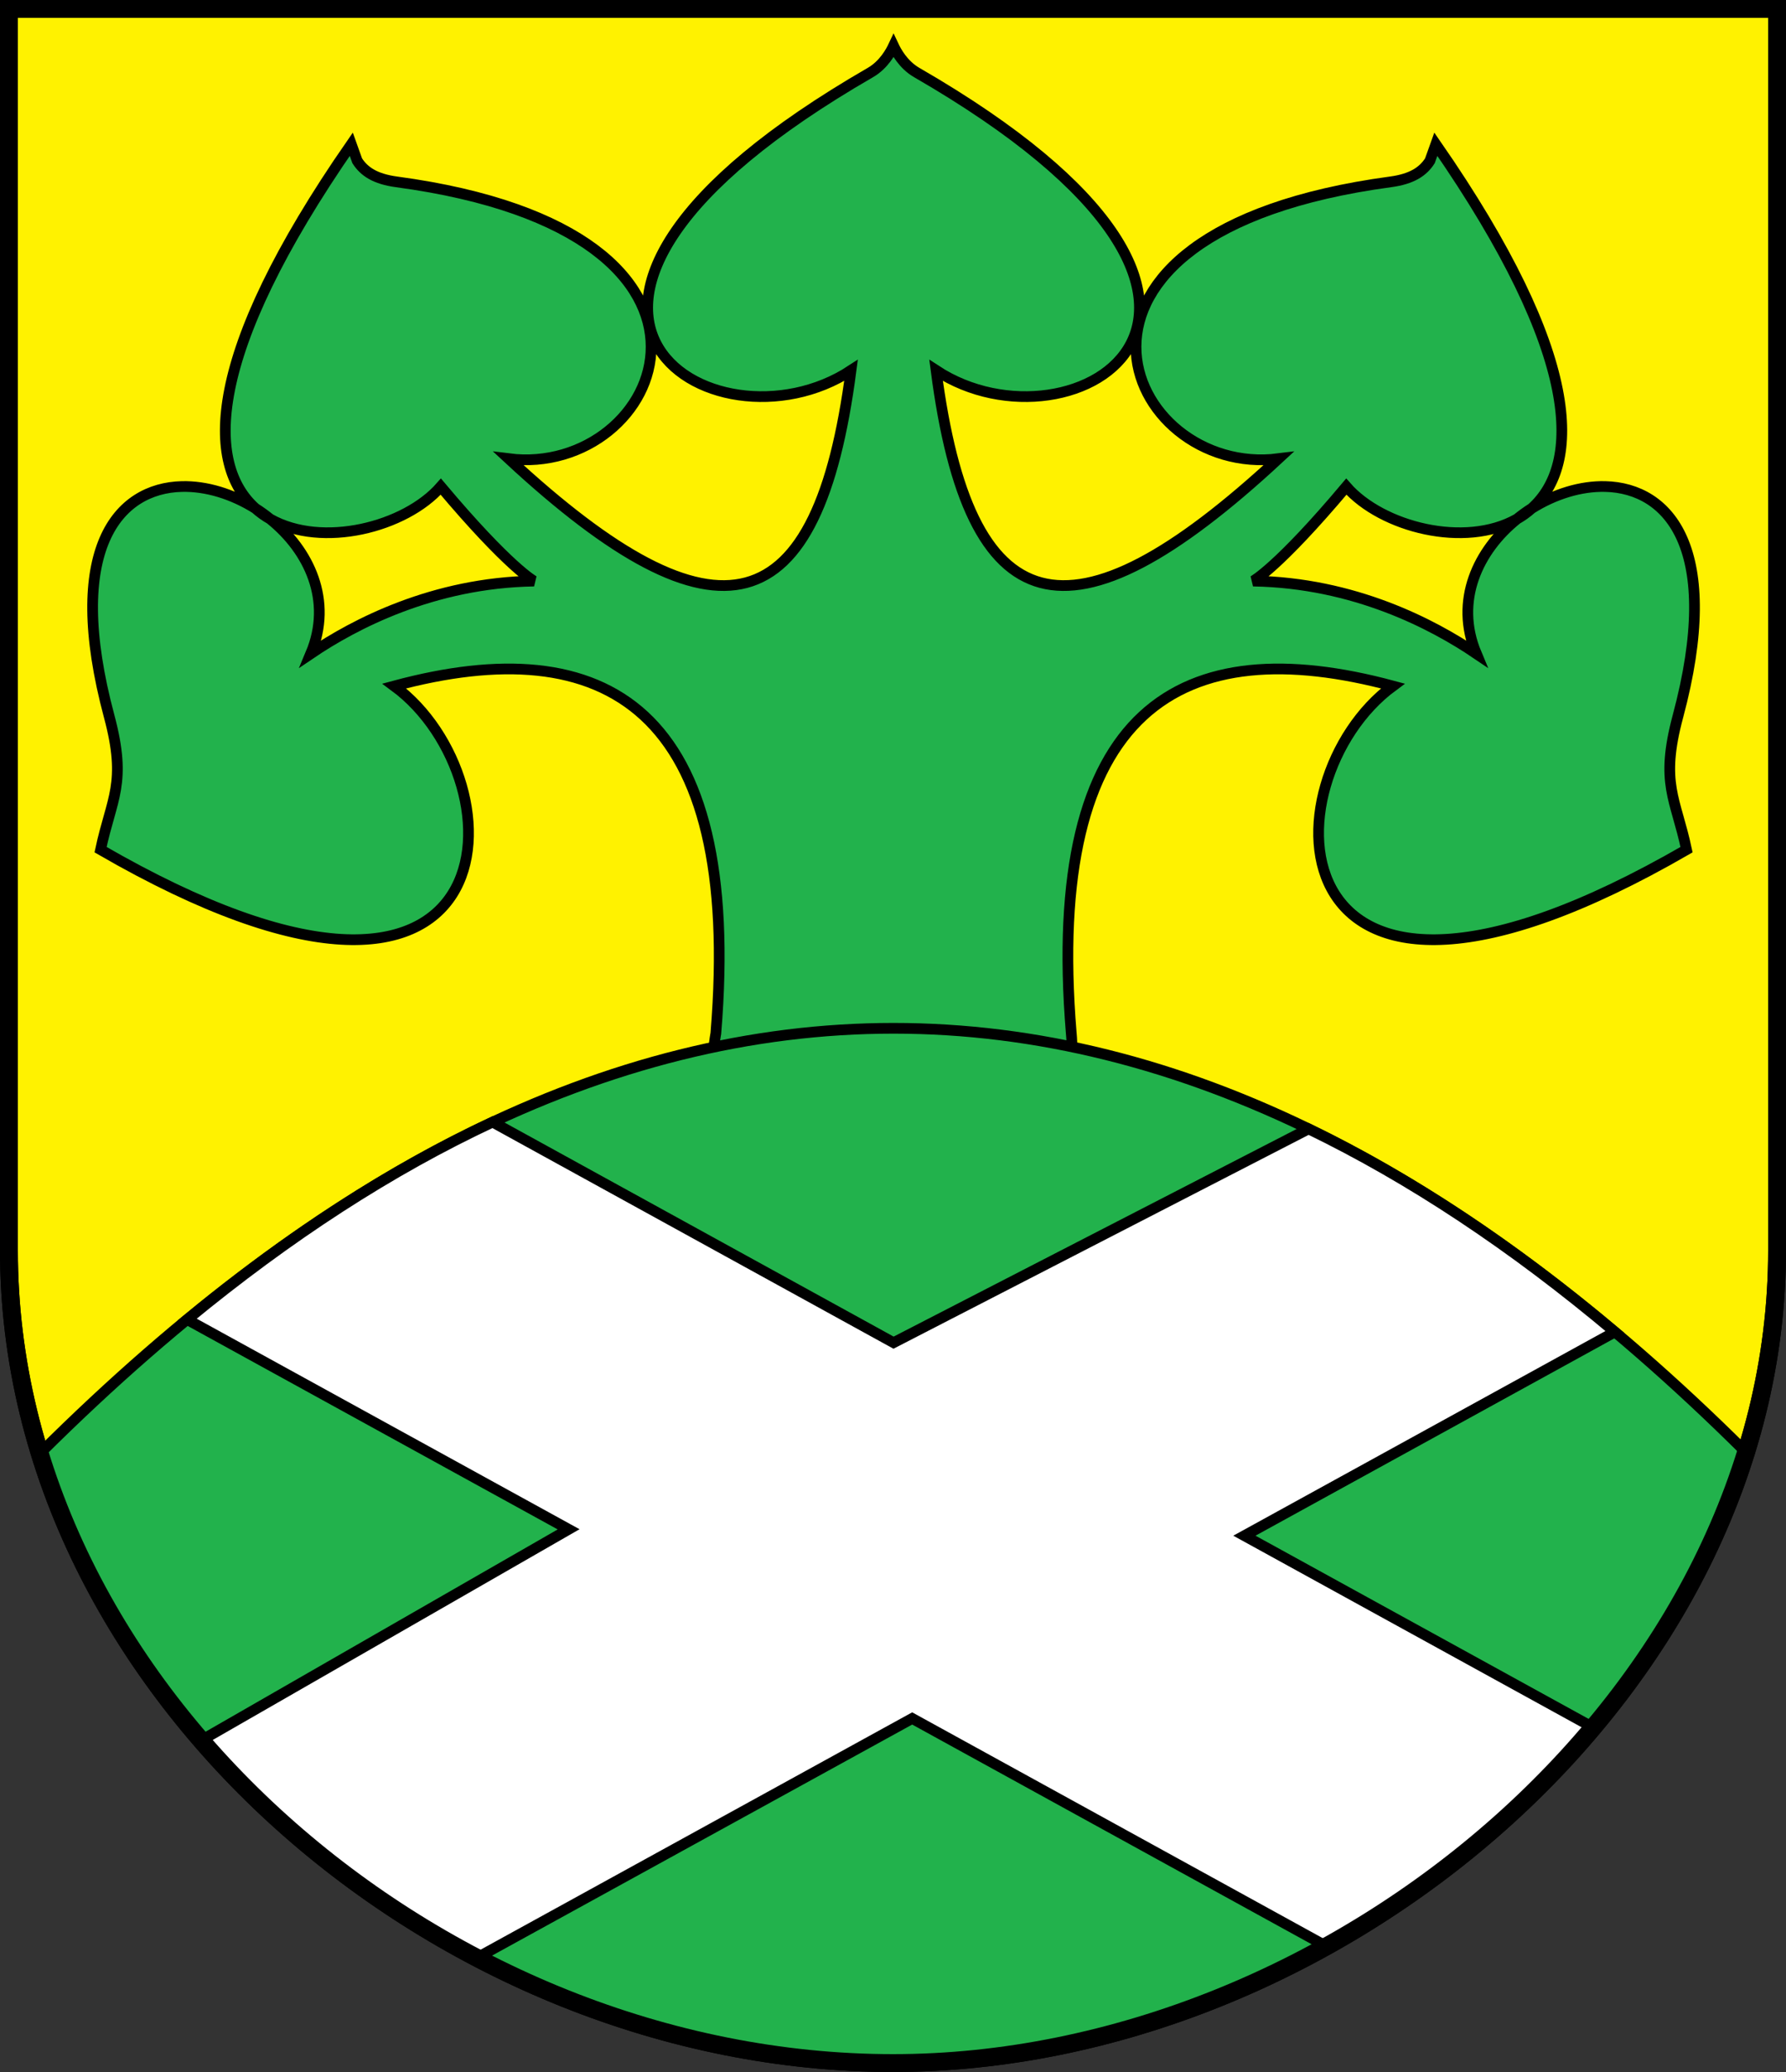 <?xml version="1.0" encoding="UTF-8" standalone="no"?>
<!-- Created with Inkscape (http://www.inkscape.org/) -->
<svg
   xmlns:dc="http://purl.org/dc/elements/1.1/"
   xmlns:cc="http://creativecommons.org/ns#"
   xmlns:rdf="http://www.w3.org/1999/02/22-rdf-syntax-ns#"
   xmlns:svg="http://www.w3.org/2000/svg"
   xmlns="http://www.w3.org/2000/svg"
   xmlns:sodipodi="http://sodipodi.sourceforge.net/DTD/sodipodi-0.dtd"
   xmlns:inkscape="http://www.inkscape.org/namespaces/inkscape"
   version="1.0"
   width="500"
   height="580"
   id="svg2129"
   sodipodi:version="0.32"
   inkscape:version="0.46"
   sodipodi:docname="Wappen_Neustadt-Vogtland.svg"
   sodipodi:docbase="/home/carsten/dokumente/inkscape/Wikipedia"
   inkscape:output_extension="org.inkscape.output.svg.inkscape">
  <rect width="100%" height="100%" fill="#333333" stroke="none"/>
  <sodipodi:namedview
     inkscape:window-height="743"
     inkscape:window-width="1280"
     inkscape:pageshadow="2"
     inkscape:pageopacity="0.0"
     borderopacity="1.0"
     bordercolor="#666666"
     pagecolor="#ffffff"
     id="base"
     inkscape:zoom="0.5"
     inkscape:cx="243.64873"
     inkscape:cy="373.53"
     inkscape:window-x="-5"
     inkscape:window-y="-3"
     inkscape:current-layer="svg2129"
     showgrid="true"
     objecttolerance="11"
     gridtolerance="10"
     guidetolerance="11"
     inkscape:object-paths="false"
     showguides="true"
     inkscape:guide-bbox="true"
     inkscape:snap-global="true"
     inkscape:snap-center="true"
     inkscape:snap-intersection-line-segments="false"
     inkscape:object-nodes="true">
    <inkscape:grid
       type="xygrid"
       id="grid2535"
       visible="true"
       enabled="true" />
  </sodipodi:namedview>
  <defs
     id="defs2132">
    <inkscape:perspective
       sodipodi:type="inkscape:persp3d"
       inkscape:vp_x="0 : 290.625 : 1"
       inkscape:vp_y="0 : 1000 : 0"
       inkscape:vp_z="500 : 290.625 : 1"
       inkscape:persp3d-origin="250 : 193.75 : 1"
       id="perspective3619" />
    <inkscape:perspective
       id="perspective2460"
       inkscape:persp3d-origin="372.04724 : 350.78739 : 1"
       inkscape:vp_z="744.09448 : 526.18109 : 1"
       inkscape:vp_y="0 : 1000 : 0"
       inkscape:vp_x="0 : 526.18109 : 1"
       sodipodi:type="inkscape:persp3d" />
    <inkscape:perspective
       id="perspective2527"
       inkscape:persp3d-origin="372.04724 : 350.78739 : 1"
       inkscape:vp_z="744.09448 : 526.18109 : 1"
       inkscape:vp_y="0 : 1000 : 0"
       inkscape:vp_x="0 : 526.18109 : 1"
       sodipodi:type="inkscape:persp3d" />
    <inkscape:perspective
       id="perspective4160"
       inkscape:persp3d-origin="372.04724 : 350.78739 : 1"
       inkscape:vp_z="744.09448 : 526.18109 : 1"
       inkscape:vp_y="0 : 1000 : 0"
       inkscape:vp_x="0 : 526.18109 : 1"
       sodipodi:type="inkscape:persp3d" />
    <inkscape:perspective
       id="perspective4254"
       inkscape:persp3d-origin="372.04724 : 350.78739 : 1"
       inkscape:vp_z="744.09448 : 526.18109 : 1"
       inkscape:vp_y="0 : 1000 : 0"
       inkscape:vp_x="0 : 526.18109 : 1"
       sodipodi:type="inkscape:persp3d" />
    <inkscape:perspective
       id="perspective2466"
       inkscape:persp3d-origin="372.04724 : 350.78739 : 1"
       inkscape:vp_z="744.09448 : 526.18109 : 1"
       inkscape:vp_y="0 : 1000 : 0"
       inkscape:vp_x="0 : 526.18109 : 1"
       sodipodi:type="inkscape:persp3d" />
  </defs>
  <path
     id="path11741"
     style="fill:#fff200;fill-opacity:1;fill-rule:nonzero;stroke:#000000;stroke-width:5;stroke-linecap:round;stroke-linejoin:miter;stroke-miterlimit:4;stroke-dasharray:none;stroke-opacity:1;display:inline;opacity:1"
     d="M 497.5,350 C 497.5,473.75 373.75,577.5 250,577.5 C 123.75,577.5 2.5,473.75 2.5,350 L 2.5,2.5 L 497.5,2.5 L 497.5,350 L 497.5,350 L 497.5,350"
     sodipodi:nodetypes="cscccccc" />
  <path
     style="fill:none;fill-rule:evenodd;stroke:#000000;stroke-width:3;stroke-linecap:round;stroke-linejoin:miter;stroke-opacity:1;stroke-miterlimit:4;stroke-dasharray:none"
     d="M -144,325 C nan,nan nan,nan -140.647,325"
     id="path3565"
     sodipodi:nodetypes="cc" />
  <path
     style="fill:#22b24c;fill-rule:evenodd;stroke:#000000;stroke-width:3;stroke-linecap:butt;stroke-linejoin:miter;stroke-opacity:1;fill-opacity:1;stroke-miterlimit:4;stroke-dasharray:none"
     d="M 250.156 12.844 C 249.453 14.337 247.49 18.099 243.656 20.312 C 129.381 86.29 199.854 128.874 238.25 103.688 C 228.988 174.672 201.194 182.912 142.406 128.406 C 185.3 133.845 216.306 65.092 111 50.906 C 105.093 50.111 101.927 48.041 100 45 L 98.344 40.375 C 57.078 99.863 57.753 130.066 71.5 142.312 C 72.929 143.209 74.304 144.22 75.625 145.281 C 90.186 153.52 113.447 147.613 123.406 136.219 C 142.515 158.95 149.5 162.656 149.5 162.656 C 121.192 163.113 99.118 174.765 87 182.969 C 93.225 168.128 86.54 154.049 75.625 145.281 C 74.148 144.446 72.775 143.448 71.5 142.312 C 65.107 138.301 57.787 136.02 50.906 136.188 C 32.955 136.625 18.038 153.756 30.562 200.5 C 35.619 219.371 31.181 223.506 28.156 237.844 C 145.105 305.426 146.484 218.636 110.375 192.031 C 169.433 176.121 207.972 197.836 200.406 289.25 C 189.316 350.964 305.347 344.085 299.906 289.25 C 292.341 197.836 330.879 176.121 389.938 192.031 C 353.828 218.636 355.207 305.426 472.156 237.844 C 469.131 223.506 464.694 219.371 469.75 200.5 C 482.275 153.756 467.357 136.625 449.406 136.188 C 442.526 136.02 435.206 138.301 428.812 142.312 C 427.538 143.448 426.165 144.446 424.688 145.281 C 413.773 154.049 407.087 168.128 413.312 182.969 C 401.195 174.765 379.121 163.113 350.812 162.656 C 350.812 162.656 357.798 158.95 376.906 136.219 C 386.866 147.613 410.127 153.52 424.688 145.281 C 426.008 144.22 427.383 143.209 428.812 142.312 C 442.56 130.066 443.235 99.863 401.969 40.375 L 400.312 45 C 398.385 48.041 395.22 50.111 389.312 50.906 C 284.006 65.092 315.013 133.845 357.906 128.406 C 299.118 182.912 271.324 174.672 262.062 103.688 C 300.458 128.874 370.932 86.29 256.656 20.312 C 252.823 18.099 250.859 14.337 250.156 12.844 z "
     id="path2472" />
  <path
     style="fill:none;fill-rule:evenodd;stroke:#000000;stroke-width:1px;stroke-linecap:butt;stroke-linejoin:miter;stroke-opacity:1"
     d="M 250.156 287.844 C 170.487 287.844 90.825 327.535 11.156 406.875 C 40.995 503.964 143.717 577.5 250 577.5 C 354.303 577.5 458.606 503.793 488.812 406.531 C 409.259 327.422 329.71 287.844 250.156 287.844 z "
     id="path2511" />
  <path
     id="path2537"
     d="M 250.156 287.844 C 170.487 287.844 90.825 327.535 11.156 406.875 C 40.995 503.964 143.717 577.5 250 577.5 C 354.303 577.5 458.606 503.793 488.812 406.531 C 409.259 327.422 329.71 287.844 250.156 287.844 z "
     style="fill:#22b24c;fill-rule:evenodd;stroke:#000000;stroke-width:3;stroke-linecap:butt;stroke-linejoin:miter;stroke-opacity:1;fill-opacity:1;stroke-miterlimit:4;stroke-dasharray:none" />
  <path
     style="fill:#ffffff;fill-rule:evenodd;stroke:#000000;stroke-width:3;stroke-linecap:butt;stroke-linejoin:miter;stroke-opacity:1;fill-opacity:1;stroke-miterlimit:4;stroke-dasharray:none"
     d="M 137.906 314.094 C 109.405 327.428 80.908 345.887 52.406 369.375 L 159.188 428.094 L 56.375 487.156 C 77.669 511.804 104.105 532.62 133.531 548.031 L 255.375 481.031 L 371.344 544.812 C 399.794 528.991 425.408 508.086 446 483.562 L 348.375 429.875 L 452.094 372.844 C 423.513 348.793 394.924 329.842 366.344 316 L 250.156 375.844 L 137.906 314.094 z "
     id="path2525" />
  <path
     sodipodi:nodetypes="cscccccc"
     d="M 497.5,350 C 497.5,473.75 373.75,577.5 250,577.5 C 123.75,577.5 2.5,473.75 2.5,350 L 2.5,2.5 L 497.5,2.5 L 497.5,350 L 497.5,350 L 497.5,350"
     style="fill:none;fill-opacity:1;fill-rule:nonzero;stroke:#000000;stroke-width:5;stroke-linecap:round;stroke-linejoin:miter;stroke-miterlimit:4;stroke-dasharray:none;stroke-opacity:1;display:inline;opacity:1"
     id="path3311" />
</svg>
